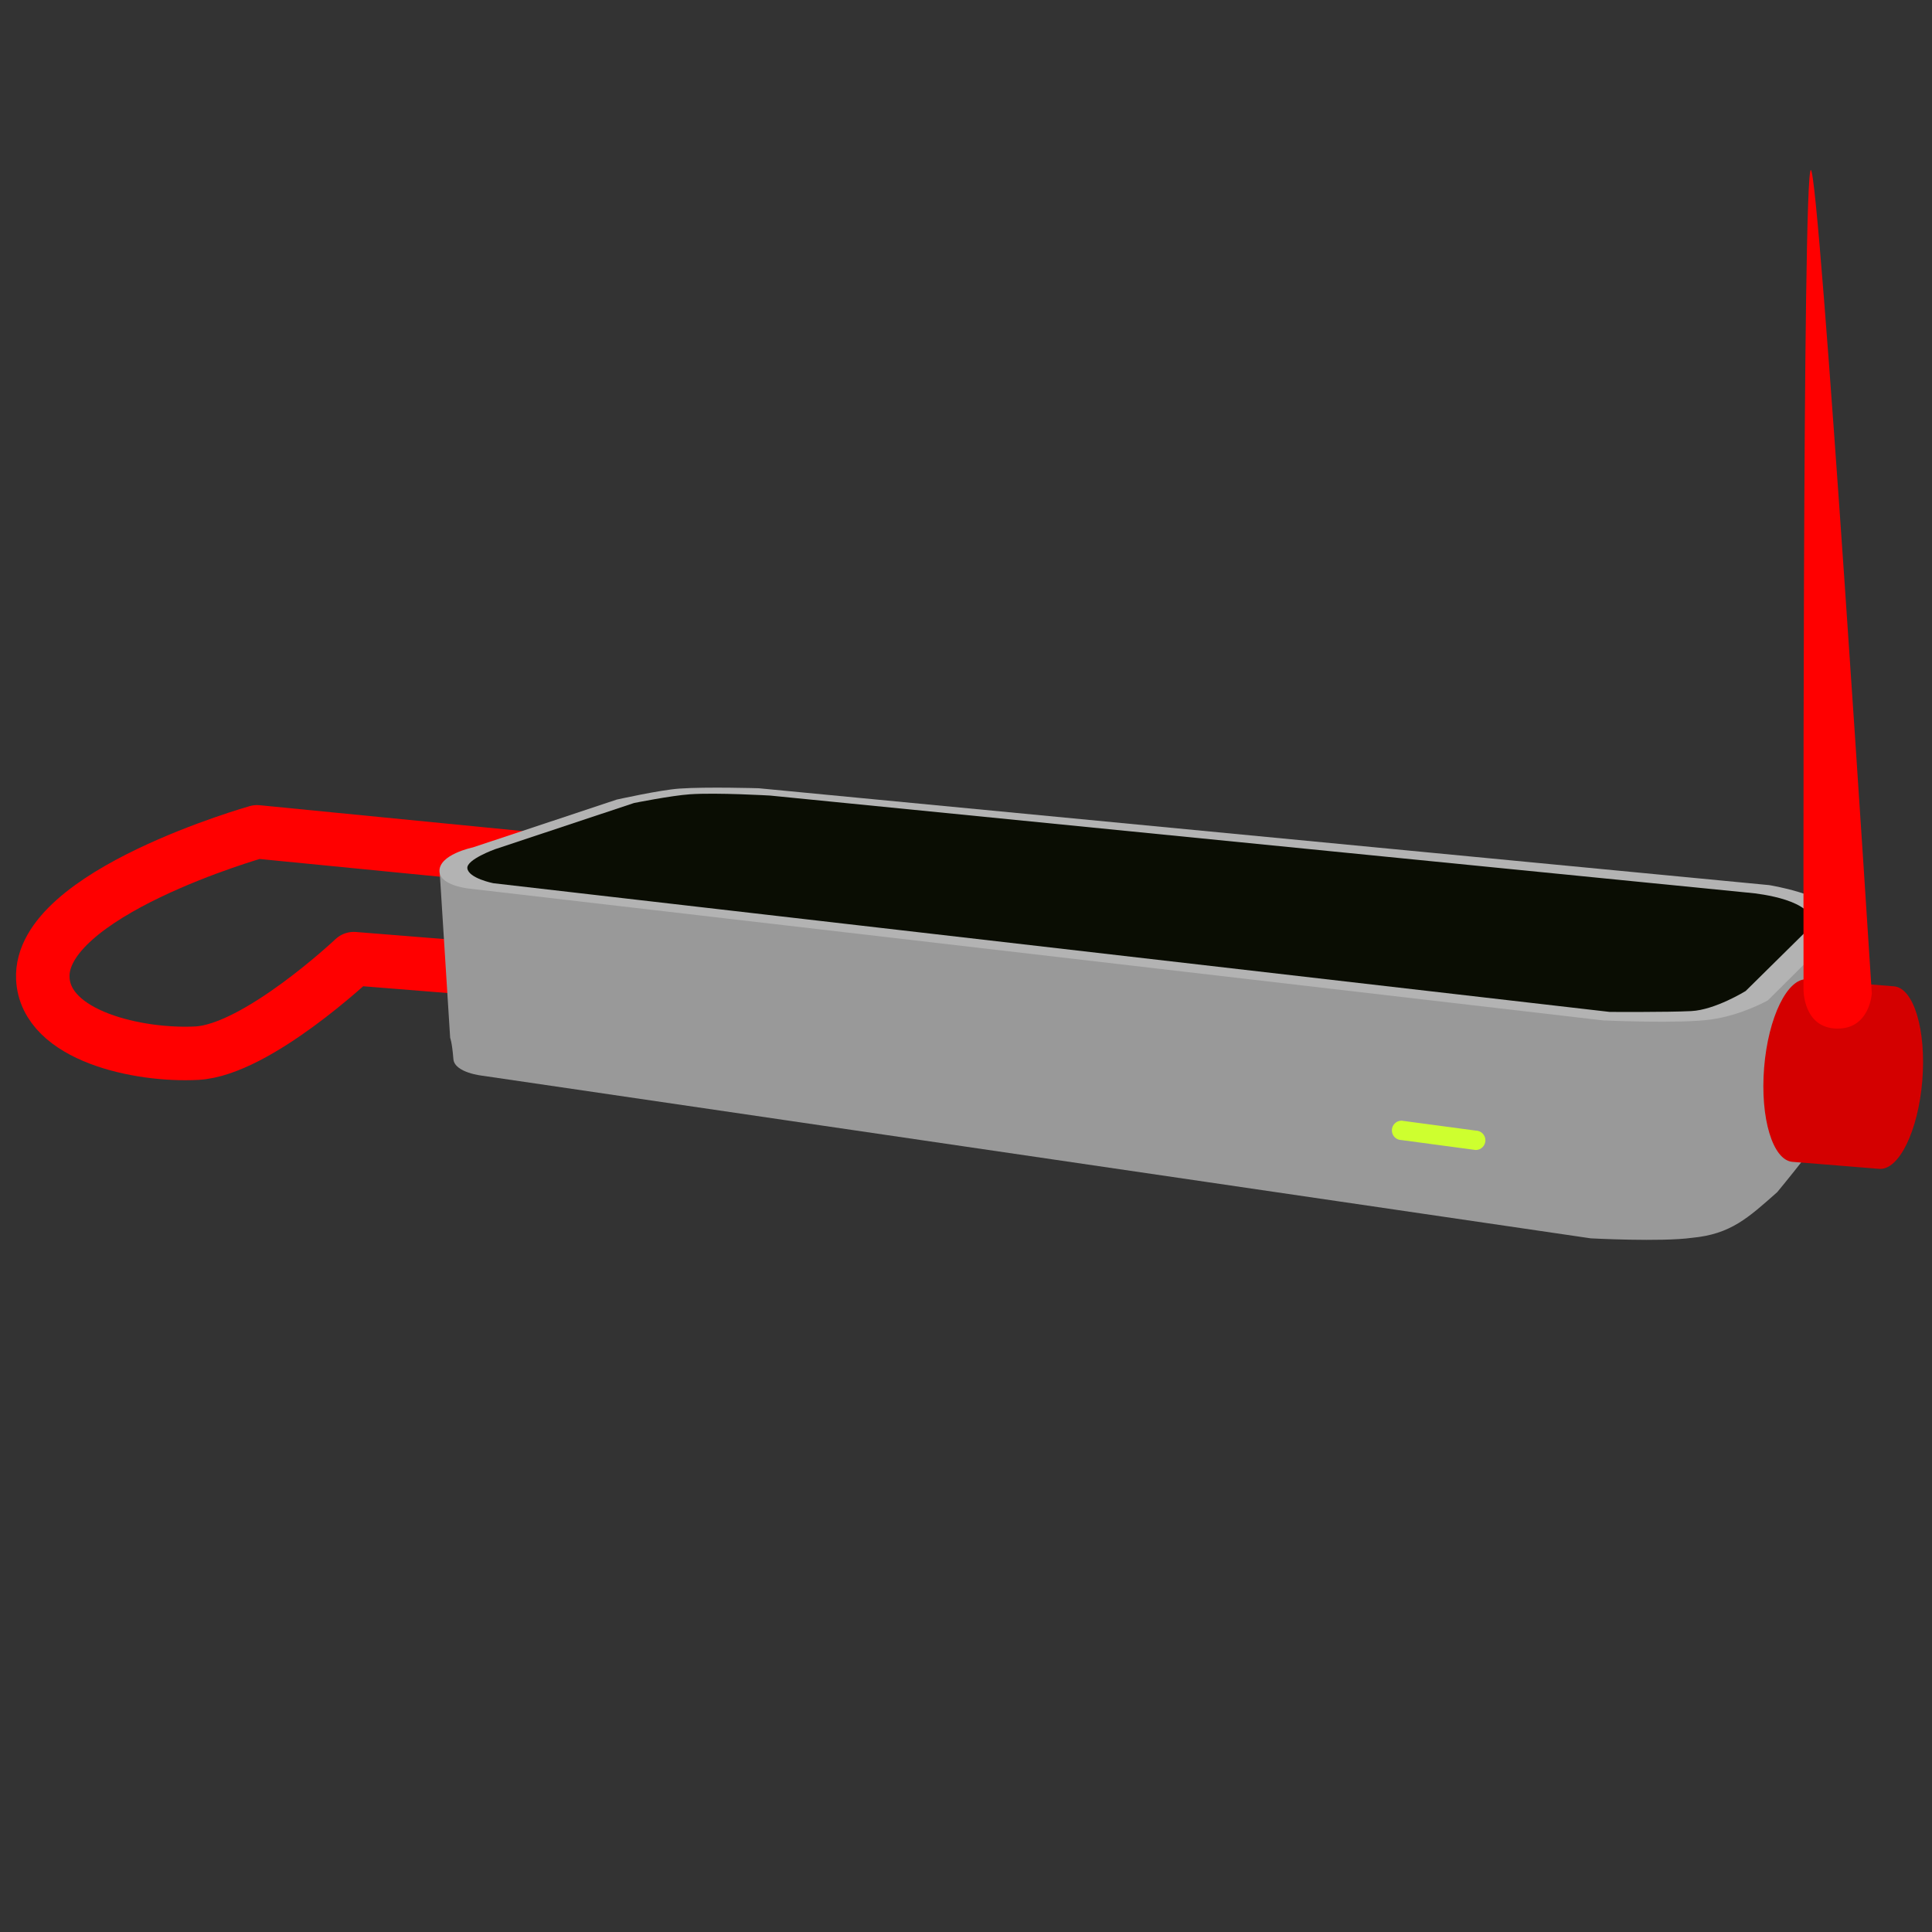 <?xml version="1.0" encoding="UTF-8" standalone="no"?>
<!-- Created with Inkscape (http://www.inkscape.org/) -->

<svg
   xmlns:dc="http://purl.org/dc/elements/1.1/"
   xmlns:cc="http://creativecommons.org/ns#"
   xmlns:rdf="http://www.w3.org/1999/02/22-rdf-syntax-ns#"
   xmlns:svg="http://www.w3.org/2000/svg"
   xmlns="http://www.w3.org/2000/svg"
   xmlns:sodipodi="http://sodipodi.sourceforge.net/DTD/sodipodi-0.dtd"
   xmlns:inkscape="http://www.inkscape.org/namespaces/inkscape"
   width="483.78"
   height="483.78"
   viewBox="0 0 128 128"
   version="1.1"
   id="svg3818"
   inkscape:version="0.92.3 (2405546, 2018-03-11)"
   sodipodi:docname="promo.svg"
   inkscape:export-filename="/home/frank/Documents/theremineleapmotionextension/imgs/128.png"
   inkscape:export-xdpi="25.4"
   inkscape:export-ydpi="25.4">
  <rect x="0" y="0" width="128" height="128" fill="#333333" stroke="none"/>
  <defs
     id="defs3812" />
  <sodipodi:namedview
     id="base"
     pagecolor="#ffffff"
     bordercolor="#666666"
     borderopacity="1.0"
     inkscape:pageopacity="0.0"
     inkscape:pageshadow="2"
     inkscape:zoom="0.89219476"
     inkscape:cx="460.70393"
     inkscape:cy="208.33346"
     inkscape:document-units="mm"
     inkscape:current-layer="layer1"
     showgrid="false"
     inkscape:window-width="1373"
     inkscape:window-height="845"
     inkscape:window-x="67"
     inkscape:window-y="27"
     inkscape:window-maximized="1"
     objecttolerance="4"
     gridtolerance="4"
     guidetolerance="4"
     units="px" />
  <g
     inkscape:label="Layer 1"
     inkscape:groupmode="layer"
     id="layer1"
     transform="translate(0,-169)">
    <g
       id="g4770"
       transform="matrix(0.429,0,0,0.429,32.339,178.111)">
      <path
         sodipodi:nodetypes="ccssccc"
         inkscape:connector-curvature="0"
         id="path4759"
         d="m 19.013,129.999 -39.757,-3.186 c 0,0 -14.944,14.102 -24.234,14.595 -8.928,0.474 -23.347,-2.617 -23.79,-11.524 -0.653,-13.126 33.085,-22.655 33.085,-22.655 l 64.686,6.36 z"
         style="fill:none;stroke:#ff0000;stroke-width:8.265;stroke-linecap:butt;stroke-linejoin:round;stroke-miterlimit:4;stroke-dasharray:none;stroke-opacity:1" />
      <path
         sodipodi:nodetypes="csccccsccc"
         inkscape:connector-curvature="0"
         id="path4743"
         d="m -5.862,139.05 c 0,0 0.284,0.597 0.5,3.271 0.172,2.131 4.517,2.575 4.517,2.575 l 171.122,25.109 c 0,0 10.882,0.583 15.674,-0.084 5.935,-0.56 8.628,-3.059 13.131,-7.048 0,0 8.15,-9.829 8.205,-11.12 0.187,-4.426 1.506,-31.267 1.506,-31.267 C 129.143,120.229 67.292,119.545 -7.463,113.645 Z"
         style="fill:#999999;fill-opacity:1;stroke:none;stroke-width:0.274px;stroke-linecap:butt;stroke-linejoin:miter;stroke-opacity:1" />
      <path
         style="fill:#b3b3b3;fill-opacity:1;stroke:none;stroke-width:0.274px;stroke-linecap:butt;stroke-linejoin:miter;stroke-opacity:1"
         d="m -2.342,109.628 c 0,0 -5.38,1.107 -5.164,3.782 0.172,2.131 4.517,2.575 4.517,2.575 L 172.216,136.349 c 0,0 11.801,0.532 16.593,-0.135 4.839,-0.674 8.828,-2.963 8.828,-2.963 l 9.762,-9.698 c 0,0 1.924,-2.304 1.266,-3.416 -1.956,-3.303 -10.841,-4.684 -10.841,-4.684 L 41.798,100.496 c 0,0 -7.993,-0.244 -12.256,0.052 -3.007,0.209 -9.686,1.7 -9.686,1.7 z"
         id="path4741"
         inkscape:connector-curvature="0"
         sodipodi:nodetypes="cscccccsccscc" />
      <path
         sodipodi:nodetypes="cscczccsccscc"
         inkscape:connector-curvature="0"
         id="path3898"
         d="m 1.069,109.911 c 0,0 -4.424,1.589 -4.276,2.94 0.17,1.549 4.009,2.311 4.009,2.311 L 173.191,135.035 c 0,0 8.906,0.062 12.616,-0.125 3.71,-0.187 8.404,-3.104 8.404,-3.104 l 8.913,-8.798 c 0,0 1.775,-1.631 1.171,-2.725 -1.734,-3.141 -9.991,-3.69 -9.991,-3.69 L 43.565,101.626 c 0,0 -8.272,-0.485 -12.394,-0.199 -2.908,0.202 -8.64,1.349 -8.64,1.349 z"
         style="fill:#0a0d03;fill-opacity:1;stroke:none;stroke-width:0.265px;stroke-linecap:butt;stroke-linejoin:miter;stroke-opacity:1" />
      <path
         sodipodi:nodetypes="ccccccc"
         inkscape:connector-curvature="0"
         id="path4724"
         transform="scale(0.265)"
         d="m 532.336,572.953 c -3.124,7.9e-4 -5.657,2.534 -5.656,5.658 7.9e-4,3.124 2.533,5.655 5.656,5.656 43.205,5.787 0,0 43.205,5.787 3.125,2.9e-4 5.658,-2.533 5.658,-5.658 2.9e-4,-3.125 -2.533,-5.658 -5.658,-5.658 -43.205,-5.785 0,0 -43.205,-5.785 z"
         style="fill:#ceff2f;fill-opacity:1;stroke:none;stroke-width:1" />
      <path
         sodipodi:nodetypes="cccccccc"
         inkscape:connector-curvature="0"
         id="path4745"
         d="m 203.717,130 c -3.047,-0.247 -6.028,5.864 -6.658,13.648 -0.63,7.785 1.329,14.296 4.377,14.543 13.396,1.084 0,0 13.396,1.084 3.047,0.247 6.028,-5.865 6.658,-13.65 0.63,-7.785 -1.33,-14.295 -4.377,-14.541 -13.396,-1.084 0,0 -13.396,-1.084 z"
         style="fill:#d40000;fill-opacity:1;stroke:none;stroke-width:0.917" />
      <path
         inkscape:transform-center-y="-62.497353"
         inkscape:transform-center-x="-0.091206198"
         sodipodi:nodetypes="czcsc"
         inkscape:connector-curvature="0"
         id="path4757"
         d="m 203.145,131.586 c 0,0 -0.184,-126.443 1.129,-126.568 1.313,-0.125 9.415,127.153 9.415,127.153 0,0 -0.297,5.527 -5.388,5.439 -5.233,-0.091 -5.156,-6.023 -5.156,-6.023 z"
         style="fill:#ff0000;fill-opacity:1;stroke:none;stroke-width:0.265px;stroke-linecap:butt;stroke-linejoin:miter;stroke-opacity:1" />
    </g>
  </g>
</svg>
